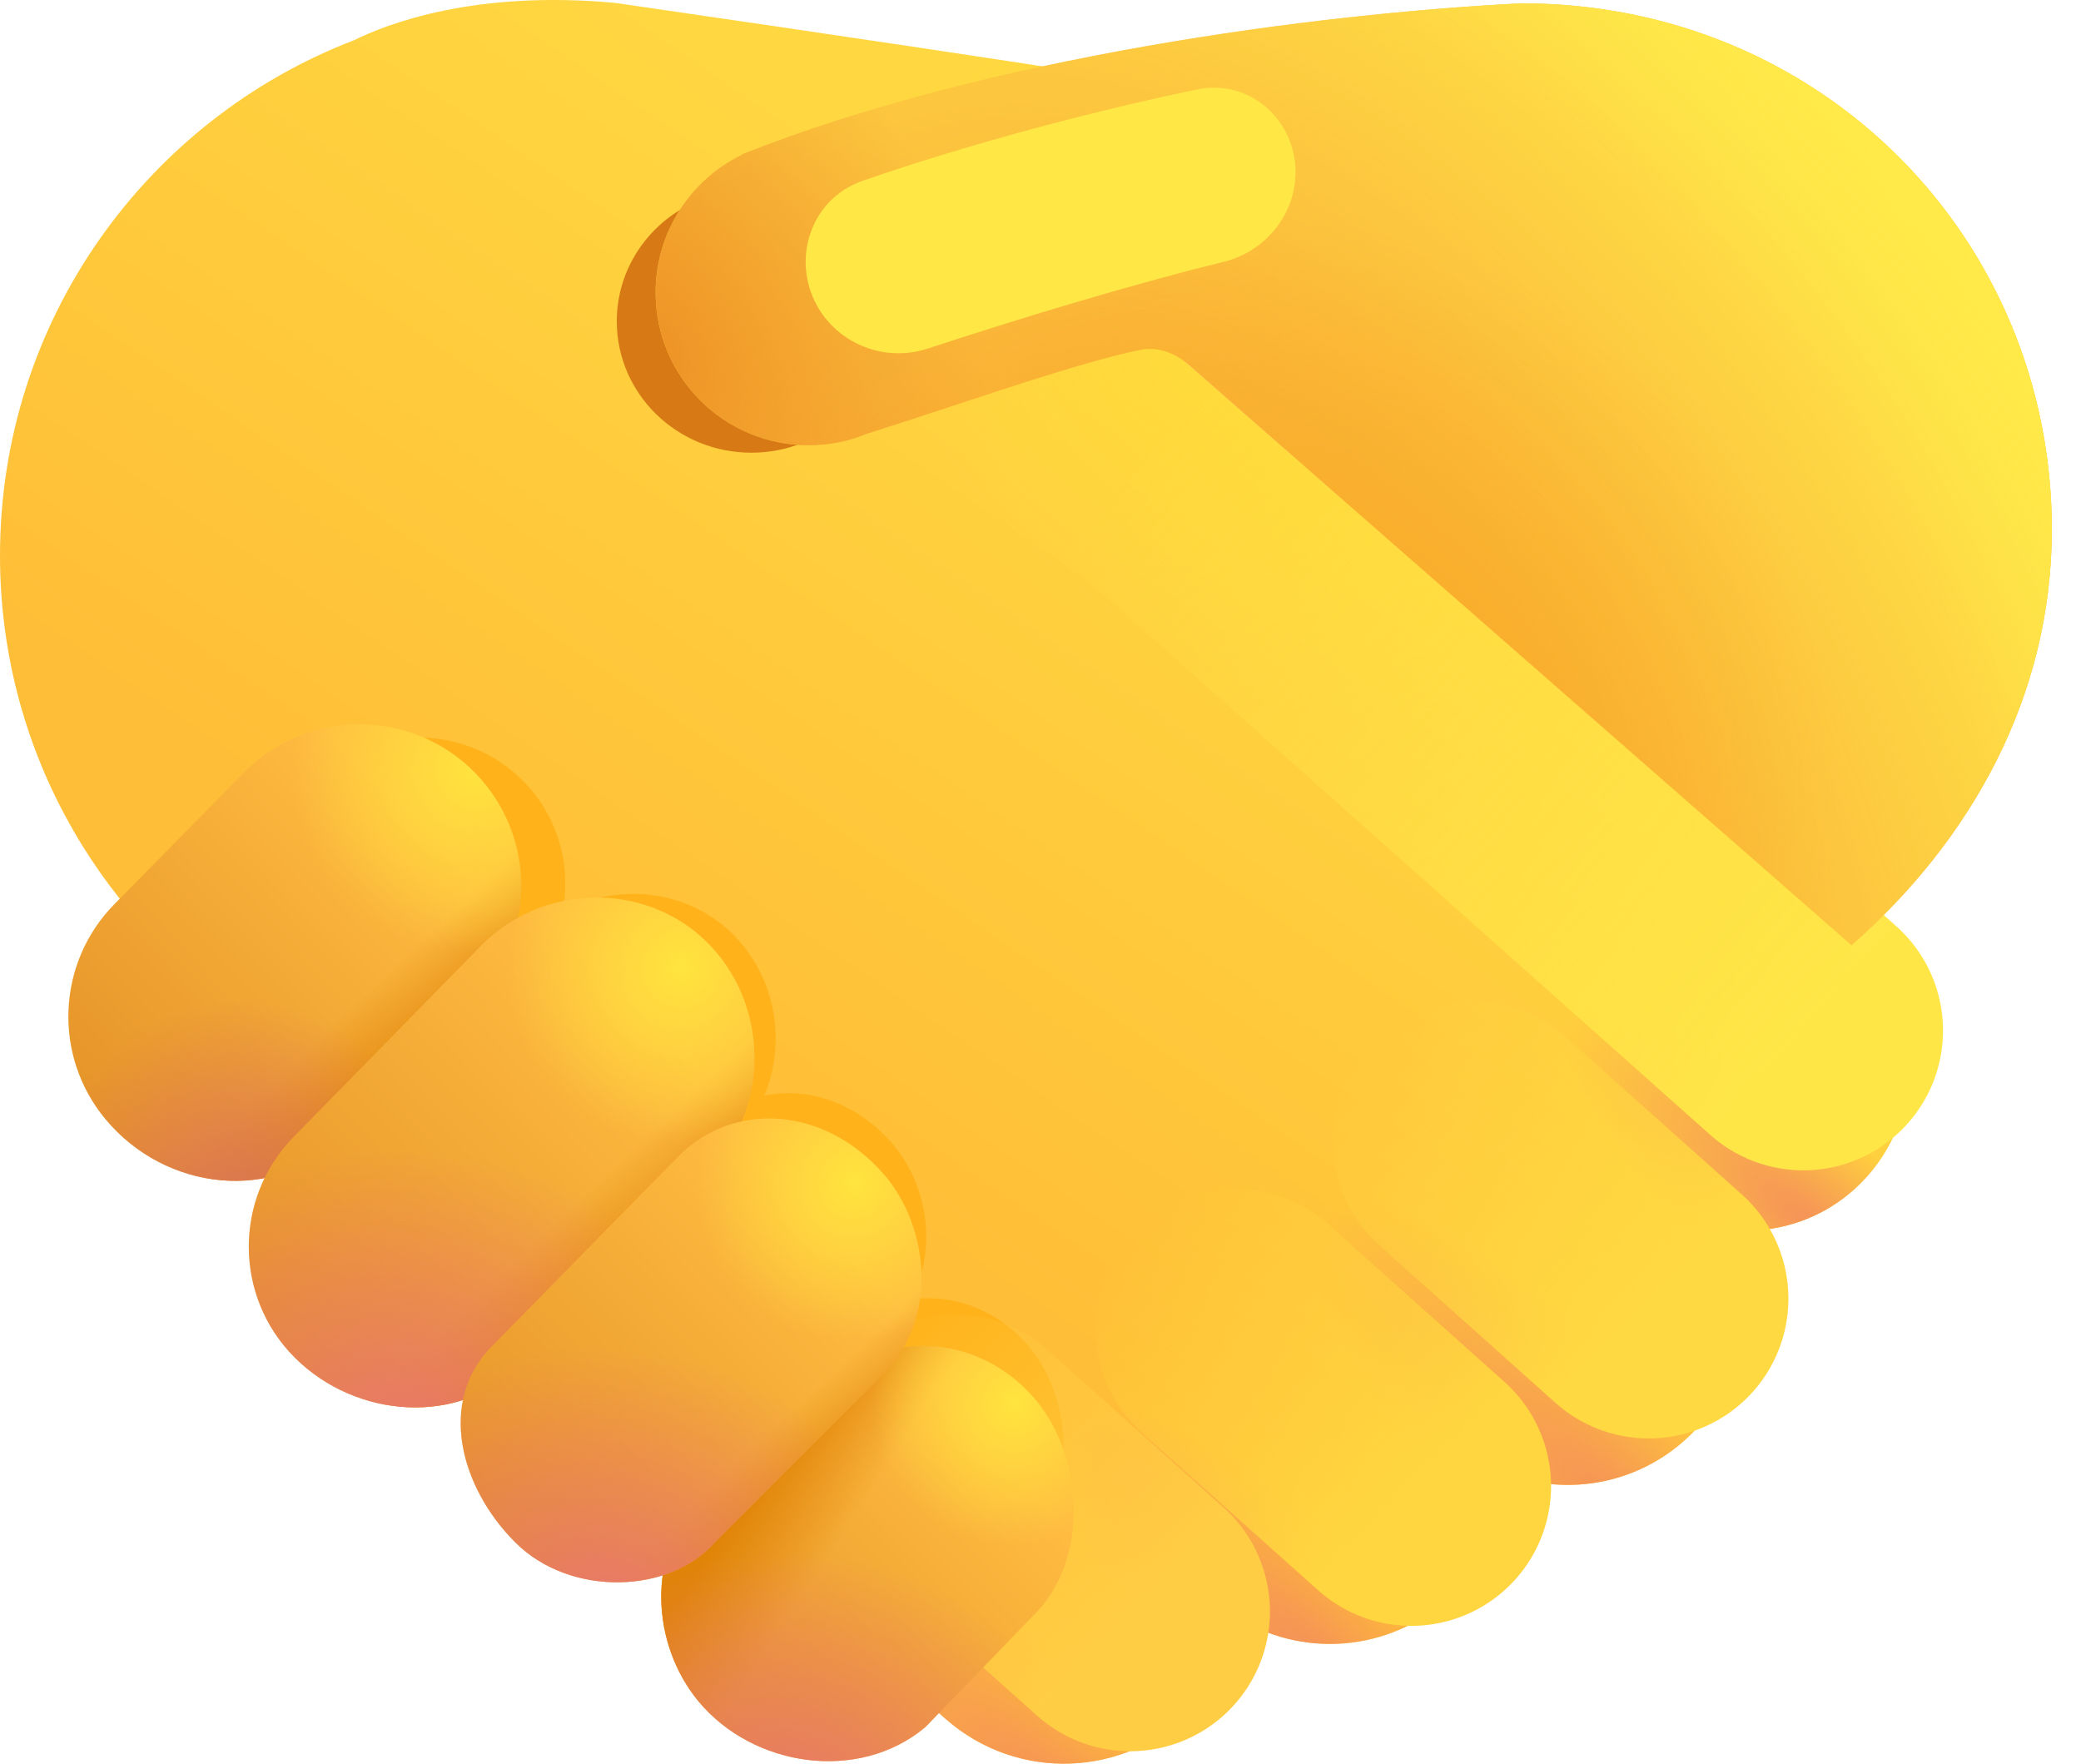 <svg width="59" height="50" viewBox="0 0 59 50" fill="none" xmlns="http://www.w3.org/2000/svg">
<path d="M10.035 1.141C10.971 0.681 13.428 -0.285 17.437 0.081C24.12 1.051 29.243 1.824 31.009 2.109L26.712 4.697C27.715 5.701 28.582 6.842 29.284 8.088L30.079 7.174L52.535 26.811C54.544 28.567 54.646 31.658 52.757 33.543C51.706 34.593 50.266 35.033 48.888 34.849C49.834 36.705 49.548 39.046 47.986 40.622C46.566 42.055 44.479 42.451 42.69 41.777C42.653 42.99 42.175 44.195 41.248 45.13C39.608 46.784 37.079 47.057 35.146 45.895C34.963 46.844 34.507 47.753 33.772 48.495C31.89 50.398 28.852 50.51 26.834 48.751L8.542 32.805C7.304 31.725 6.714 30.178 6.805 28.656C2.696 25.837 0 21.107 0 15.748C0 9.085 4.166 3.395 10.035 1.141Z" fill="url(#paint0_linear_6_404)"/>
<path d="M10.035 1.141C10.971 0.681 13.428 -0.285 17.437 0.081C24.12 1.051 29.243 1.824 31.009 2.109L26.712 4.697C27.715 5.701 28.582 6.842 29.284 8.088L30.079 7.174L52.535 26.811C54.544 28.567 54.646 31.658 52.757 33.543C51.706 34.593 50.266 35.033 48.888 34.849C49.834 36.705 49.548 39.046 47.986 40.622C46.566 42.055 44.479 42.451 42.69 41.777C42.653 42.99 42.175 44.195 41.248 45.13C39.608 46.784 37.079 47.057 35.146 45.895C34.963 46.844 34.507 47.753 33.772 48.495C31.89 50.398 28.852 50.51 26.834 48.751L8.542 32.805C7.304 31.725 6.714 30.178 6.805 28.656C2.696 25.837 0 21.107 0 15.748C0 9.085 4.166 3.395 10.035 1.141Z" fill="url(#paint1_radial_6_404)"/>
<path d="M10.035 1.141C10.971 0.681 13.428 -0.285 17.437 0.081C24.12 1.051 29.243 1.824 31.009 2.109L26.712 4.697C27.715 5.701 28.582 6.842 29.284 8.088L30.079 7.174L52.535 26.811C54.544 28.567 54.646 31.658 52.757 33.543C51.706 34.593 50.266 35.033 48.888 34.849C49.834 36.705 49.548 39.046 47.986 40.622C46.566 42.055 44.479 42.451 42.69 41.777C42.653 42.99 42.175 44.195 41.248 45.13C39.608 46.784 37.079 47.057 35.146 45.895C34.963 46.844 34.507 47.753 33.772 48.495C31.89 50.398 28.852 50.51 26.834 48.751L8.542 32.805C7.304 31.725 6.714 30.178 6.805 28.656C2.696 25.837 0 21.107 0 15.748C0 9.085 4.166 3.395 10.035 1.141Z" fill="url(#paint2_radial_6_404)"/>
<path d="M10.035 1.141C10.971 0.681 13.428 -0.285 17.437 0.081C24.12 1.051 29.243 1.824 31.009 2.109L26.712 4.697C27.715 5.701 28.582 6.842 29.284 8.088L30.079 7.174L52.535 26.811C54.544 28.567 54.646 31.658 52.757 33.543C51.706 34.593 50.266 35.033 48.888 34.849C49.834 36.705 49.548 39.046 47.986 40.622C46.566 42.055 44.479 42.451 42.69 41.777C42.653 42.99 42.175 44.195 41.248 45.13C39.608 46.784 37.079 47.057 35.146 45.895C34.963 46.844 34.507 47.753 33.772 48.495C31.89 50.398 28.852 50.51 26.834 48.751L8.542 32.805C7.304 31.725 6.714 30.178 6.805 28.656C2.696 25.837 0 21.107 0 15.748C0 9.085 4.166 3.395 10.035 1.141Z" fill="url(#paint3_radial_6_404)"/>
<path d="M10.035 1.141C10.971 0.681 13.428 -0.285 17.437 0.081C24.12 1.051 29.243 1.824 31.009 2.109L26.712 4.697C27.715 5.701 28.582 6.842 29.284 8.088L30.079 7.174L52.535 26.811C54.544 28.567 54.646 31.658 52.757 33.543C51.706 34.593 50.266 35.033 48.888 34.849C49.834 36.705 49.548 39.046 47.986 40.622C46.566 42.055 44.479 42.451 42.69 41.777C42.653 42.99 42.175 44.195 41.248 45.13C39.608 46.784 37.079 47.057 35.146 45.895C34.963 46.844 34.507 47.753 33.772 48.495C31.89 50.398 28.852 50.51 26.834 48.751L8.542 32.805C7.304 31.725 6.714 30.178 6.805 28.656C2.696 25.837 0 21.107 0 15.748C0 9.085 4.166 3.395 10.035 1.141Z" fill="url(#paint4_radial_6_404)"/>
<path d="M10.035 1.141C10.971 0.681 13.428 -0.285 17.437 0.081C24.12 1.051 29.243 1.824 31.009 2.109L26.712 4.697C27.715 5.701 28.582 6.842 29.284 8.088L30.079 7.174L52.535 26.811C54.544 28.567 54.646 31.658 52.757 33.543C51.706 34.593 50.266 35.033 48.888 34.849C49.834 36.705 49.548 39.046 47.986 40.622C46.566 42.055 44.479 42.451 42.69 41.777C42.653 42.99 42.175 44.195 41.248 45.13C39.608 46.784 37.079 47.057 35.146 45.895C34.963 46.844 34.507 47.753 33.772 48.495C31.89 50.398 28.852 50.51 26.834 48.751L8.542 32.805C7.304 31.725 6.714 30.178 6.805 28.656C2.696 25.837 0 21.107 0 15.748C0 9.085 4.166 3.395 10.035 1.141Z" fill="url(#paint5_radial_6_404)"/>
<path d="M10.035 1.141C10.971 0.681 13.428 -0.285 17.437 0.081C24.12 1.051 29.243 1.824 31.009 2.109L26.712 4.697C27.715 5.701 28.582 6.842 29.284 8.088L30.079 7.174L52.535 26.811C54.544 28.567 54.646 31.658 52.757 33.543C51.706 34.593 50.266 35.033 48.888 34.849C49.834 36.705 49.548 39.046 47.986 40.622C46.566 42.055 44.479 42.451 42.69 41.777C42.653 42.99 42.175 44.195 41.248 45.13C39.608 46.784 37.079 47.057 35.146 45.895C34.963 46.844 34.507 47.753 33.772 48.495C31.89 50.398 28.852 50.51 26.834 48.751L8.542 32.805C7.304 31.725 6.714 30.178 6.805 28.656C2.696 25.837 0 21.107 0 15.748C0 9.085 4.166 3.395 10.035 1.141Z" fill="url(#paint6_radial_6_404)"/>
<path fill-rule="evenodd" clip-rule="evenodd" d="M5.626 25.508C4.148 27.009 4.048 29.387 5.395 31.007C6.422 32.242 8.012 32.791 9.464 32.514C8.736 34.011 8.997 35.867 10.241 37.106C11.381 38.243 13.087 38.653 14.534 38.19C14.285 39.423 14.87 40.824 15.872 41.825C16.86 42.814 18.411 43.062 19.643 42.671C19.489 43.791 19.823 45.007 20.566 45.899C21.952 47.566 24.647 47.982 26.359 46.553L29.135 43.683C30.549 42.295 30.436 39.626 29.135 38.132C28.251 37.116 26.997 36.668 25.806 36.84C26.61 35.436 26.291 33.555 25.289 32.408C24.274 31.248 22.894 30.801 21.669 31.063C22.307 29.544 21.994 27.679 20.767 26.474C19.469 25.199 17.484 25.013 15.95 25.853C16.189 24.638 15.881 23.332 15.01 22.332C13.426 20.514 10.63 20.428 8.938 22.146L5.626 25.508Z" fill="#FFB21A"/>
<path d="M27.055 41.224L32.043 45.684" stroke="url(#paint7_linear_6_404)" stroke-width="7.925" stroke-linecap="round"/>
<path d="M23.26 4.547C22.003 4.903 20.783 5.301 19.632 5.747L19.637 5.757C18.364 6.361 17.487 7.635 17.487 9.109C17.487 11.166 19.195 12.834 21.303 12.834C21.817 12.834 22.306 12.735 22.753 12.556C23.113 12.444 23.497 12.322 23.896 12.196L23.903 12.194C24.233 12.09 24.593 11.974 24.969 11.853C32.205 9.524 28.609 8.705 23.26 4.547Z" fill="#D77A15"/>
<path d="M33.417 13.446L51.126 29.216" stroke="url(#paint8_linear_6_404)" stroke-width="7.925" stroke-linecap="round"/>
<path d="M41.754 32.356L46.742 36.816" stroke="url(#paint9_linear_6_404)" stroke-width="7.925" stroke-linecap="round"/>
<path d="M35.025 37.67L40.013 42.13" stroke="url(#paint10_linear_6_404)" stroke-width="7.925" stroke-linecap="round"/>
<path d="M2.989 31.727C1.495 29.931 1.606 27.294 3.245 25.63L6.917 21.901C8.794 19.997 11.895 20.092 13.651 22.108C15.246 23.94 15.138 26.698 13.404 28.4L9.679 32.258C7.781 34.121 4.688 33.772 2.989 31.727Z" fill="url(#paint11_linear_6_404)"/>
<path d="M2.989 31.727C1.495 29.931 1.606 27.294 3.245 25.63L6.917 21.901C8.794 19.997 11.895 20.092 13.651 22.108C15.246 23.94 15.138 26.698 13.404 28.4L9.679 32.258C7.781 34.121 4.688 33.772 2.989 31.727Z" fill="url(#paint12_linear_6_404)"/>
<path d="M2.989 31.727C1.495 29.931 1.606 27.294 3.245 25.63L6.917 21.901C8.794 19.997 11.895 20.092 13.651 22.108C15.246 23.94 15.138 26.698 13.404 28.4L9.679 32.258C7.781 34.121 4.688 33.772 2.989 31.727Z" fill="url(#paint13_radial_6_404)"/>
<path d="M2.989 31.727C1.495 29.931 1.606 27.294 3.245 25.63L6.917 21.901C8.794 19.997 11.895 20.092 13.651 22.108C15.246 23.94 15.138 26.698 13.404 28.4L9.679 32.258C7.781 34.121 4.688 33.772 2.989 31.727Z" fill="url(#paint14_radial_6_404)"/>
<path d="M8.361 38.491C6.632 36.768 6.616 33.974 8.324 32.231L13.635 26.813C15.364 25.049 18.271 24.97 20.033 26.701C21.802 28.438 21.858 31.413 20.11 33.172L14.764 38.691C13.032 40.434 10.102 40.225 8.361 38.491Z" fill="url(#paint15_linear_6_404)"/>
<path d="M8.361 38.491C6.632 36.768 6.616 33.974 8.324 32.231L13.635 26.813C15.364 25.049 18.271 24.97 20.033 26.701C21.802 28.438 21.858 31.413 20.11 33.172L14.764 38.691C13.032 40.434 10.102 40.225 8.361 38.491Z" fill="url(#paint16_linear_6_404)"/>
<path d="M8.361 38.491C6.632 36.768 6.616 33.974 8.324 32.231L13.635 26.813C15.364 25.049 18.271 24.97 20.033 26.701C21.802 28.438 21.858 31.413 20.11 33.172L14.764 38.691C13.032 40.434 10.102 40.225 8.361 38.491Z" fill="url(#paint17_radial_6_404)"/>
<path d="M8.361 38.491C6.632 36.768 6.616 33.974 8.324 32.231L13.635 26.813C15.364 25.049 18.271 24.97 20.033 26.701C21.802 28.438 21.858 31.413 20.11 33.172L14.764 38.691C13.032 40.434 10.102 40.225 8.361 38.491Z" fill="url(#paint18_radial_6_404)"/>
<path d="M19.81 48.241C18.459 46.616 18.328 44.025 19.81 42.52L23.363 39.354C25.06 37.631 27.725 37.804 29.313 39.627C30.756 41.284 30.881 44.244 29.313 45.783L26.234 48.966C24.336 50.55 21.348 50.089 19.81 48.241Z" fill="url(#paint19_linear_6_404)"/>
<path d="M19.81 48.241C18.459 46.616 18.328 44.025 19.81 42.52L23.363 39.354C25.06 37.631 27.725 37.804 29.313 39.627C30.756 41.284 30.881 44.244 29.313 45.783L26.234 48.966C24.336 50.55 21.348 50.089 19.81 48.241Z" fill="url(#paint20_linear_6_404)"/>
<path d="M19.81 48.241C18.459 46.616 18.328 44.025 19.81 42.52L23.363 39.354C25.06 37.631 27.725 37.804 29.313 39.627C30.756 41.284 30.881 44.244 29.313 45.783L26.234 48.966C24.336 50.55 21.348 50.089 19.81 48.241Z" fill="url(#paint21_radial_6_404)"/>
<path d="M19.81 48.241C18.459 46.616 18.328 44.025 19.81 42.52L23.363 39.354C25.06 37.631 27.725 37.804 29.313 39.627C30.756 41.284 30.881 44.244 29.313 45.783L26.234 48.966C24.336 50.55 21.348 50.089 19.81 48.241Z" fill="url(#paint22_radial_6_404)"/>
<path d="M14.606 43.723C13.042 42.159 12.393 39.717 13.958 38.153L19.246 32.768C20.811 31.203 23.378 31.37 25.048 33.281C26.351 34.772 26.613 37.382 25.048 38.947L20.271 43.723C19.006 45.181 16.17 45.288 14.606 43.723Z" fill="url(#paint23_linear_6_404)"/>
<path d="M14.606 43.723C13.042 42.159 12.393 39.717 13.958 38.153L19.246 32.768C20.811 31.203 23.378 31.37 25.048 33.281C26.351 34.772 26.613 37.382 25.048 38.947L20.271 43.723C19.006 45.181 16.17 45.288 14.606 43.723Z" fill="url(#paint24_linear_6_404)"/>
<path d="M14.606 43.723C13.042 42.159 12.393 39.717 13.958 38.153L19.246 32.768C20.811 31.203 23.378 31.37 25.048 33.281C26.351 34.772 26.613 37.382 25.048 38.947L20.271 43.723C19.006 45.181 16.17 45.288 14.606 43.723Z" fill="url(#paint25_radial_6_404)"/>
<path d="M14.606 43.723C13.042 42.159 12.393 39.717 13.958 38.153L19.246 32.768C20.811 31.203 23.378 31.37 25.048 33.281C26.351 34.772 26.613 37.382 25.048 38.947L20.271 43.723C19.006 45.181 16.17 45.288 14.606 43.723Z" fill="url(#paint26_radial_6_404)"/>
<path d="M21.025 4.38L21.03 4.393C19.585 5.095 18.589 6.577 18.589 8.291C18.589 10.684 20.529 12.623 22.922 12.623C23.504 12.623 24.06 12.508 24.567 12.3C24.977 12.169 25.412 12.028 25.865 11.881L25.872 11.879C27.845 11.24 30.75 10.233 32.335 9.918C32.826 9.82 33.312 10.002 33.689 10.332L52.496 26.797C55.899 23.806 58.173 19.733 58.173 15.012C58.173 6.774 51.65 0.095 43.139 0.095C37.303 0.384 28.034 1.602 21.025 4.38Z" fill="#FBB439"/>
<path d="M21.025 4.38L21.03 4.393C19.585 5.095 18.589 6.577 18.589 8.291C18.589 10.684 20.529 12.623 22.922 12.623C23.504 12.623 24.06 12.508 24.567 12.3C24.977 12.169 25.412 12.028 25.865 11.881L25.872 11.879C27.845 11.24 30.75 10.233 32.335 9.918C32.826 9.82 33.312 10.002 33.689 10.332L52.496 26.797C55.899 23.806 58.173 19.733 58.173 15.012C58.173 6.774 51.65 0.095 43.139 0.095C37.303 0.384 28.034 1.602 21.025 4.38Z" fill="url(#paint27_radial_6_404)"/>
<path d="M21.025 4.38L21.03 4.393C19.585 5.095 18.589 6.577 18.589 8.291C18.589 10.684 20.529 12.623 22.922 12.623C23.504 12.623 24.06 12.508 24.567 12.3C24.977 12.169 25.412 12.028 25.865 11.881L25.872 11.879C27.845 11.24 30.75 10.233 32.335 9.918C32.826 9.82 33.312 10.002 33.689 10.332L52.496 26.797C55.899 23.806 58.173 19.733 58.173 15.012C58.173 6.774 51.65 0.095 43.139 0.095C37.303 0.384 28.034 1.602 21.025 4.38Z" fill="url(#paint28_radial_6_404)"/>
<path d="M21.025 4.38L21.03 4.393C19.585 5.095 18.589 6.577 18.589 8.291C18.589 10.684 20.529 12.623 22.922 12.623C23.504 12.623 24.06 12.508 24.567 12.3C24.977 12.169 25.412 12.028 25.865 11.881L25.872 11.879C27.845 11.24 30.75 10.233 32.335 9.918C32.826 9.82 33.312 10.002 33.689 10.332L52.496 26.797C55.899 23.806 58.173 19.733 58.173 15.012C58.173 6.774 51.65 0.095 43.139 0.095C37.303 0.384 28.034 1.602 21.025 4.38Z" fill="url(#paint29_radial_6_404)"/>
<path d="M21.025 4.38L21.03 4.393C19.585 5.095 18.589 6.577 18.589 8.291C18.589 10.684 20.529 12.623 22.922 12.623C23.504 12.623 24.06 12.508 24.567 12.3C24.977 12.169 25.412 12.028 25.865 11.881L25.872 11.879C27.845 11.24 30.75 10.233 32.335 9.918C32.826 9.82 33.312 10.002 33.689 10.332L52.496 26.797C55.899 23.806 58.173 19.733 58.173 15.012C58.173 6.774 51.65 0.095 43.139 0.095C37.303 0.384 28.034 1.602 21.025 4.38Z" fill="url(#paint30_radial_6_404)"/>
<path d="M34.691 7.424C31.993 8.084 28.707 9.091 26.305 9.882C24.893 10.346 23.353 9.559 22.942 8.13C22.583 6.882 23.215 5.56 24.441 5.132C27.522 4.056 31.28 3.08 33.967 2.532C35.257 2.27 36.46 3.149 36.692 4.444C36.934 5.798 36.028 7.097 34.691 7.424Z" fill="#FFE746"/>
<defs>
<linearGradient id="paint0_linear_6_404" x1="42.659" y1="16.78" x2="28.828" y2="37.074" gradientUnits="userSpaceOnUse">
<stop stop-color="#FFD741"/>
<stop offset="1" stop-color="#FFBE37"/>
</linearGradient>
<radialGradient id="paint1_radial_6_404" cx="0" cy="0" r="1" gradientUnits="userSpaceOnUse" gradientTransform="translate(37.23 9.412) rotate(122.645) scale(9.825 13.661)">
<stop stop-color="#FFDC38"/>
<stop offset="1" stop-color="#FFDC38" stop-opacity="0"/>
</radialGradient>
<radialGradient id="paint2_radial_6_404" cx="0" cy="0" r="1" gradientUnits="userSpaceOnUse" gradientTransform="translate(50.544 37.721) rotate(-136.375) scale(5.714 4.56)">
<stop stop-color="#FFCB41"/>
<stop offset="1" stop-color="#FFCB41" stop-opacity="0"/>
</radialGradient>
<radialGradient id="paint3_radial_6_404" cx="0" cy="0" r="1" gradientUnits="userSpaceOnUse" gradientTransform="translate(51.901 35.264) rotate(-138.778) scale(9.71 2.652)">
<stop stop-color="#F48E5A"/>
<stop offset="1" stop-color="#F48E5A" stop-opacity="0"/>
</radialGradient>
<radialGradient id="paint4_radial_6_404" cx="0" cy="0" r="1" gradientUnits="userSpaceOnUse" gradientTransform="translate(46.537 43.666) rotate(-134.193) scale(12.98 3.546)">
<stop stop-color="#F48E5A"/>
<stop offset="1" stop-color="#F48E5A" stop-opacity="0"/>
</radialGradient>
<radialGradient id="paint5_radial_6_404" cx="0" cy="0" r="1" gradientUnits="userSpaceOnUse" gradientTransform="translate(37.489 47.48) rotate(-133.968) scale(10.147 3.218)">
<stop stop-color="#F48E5A"/>
<stop offset="1" stop-color="#F48E5A" stop-opacity="0"/>
</radialGradient>
<radialGradient id="paint6_radial_6_404" cx="0" cy="0" r="1" gradientUnits="userSpaceOnUse" gradientTransform="translate(30.444 51.551) rotate(-139.295) scale(11.595 3.399)">
<stop stop-color="#F48E5A"/>
<stop offset="1" stop-color="#F48E5A" stop-opacity="0"/>
</radialGradient>
<linearGradient id="paint7_linear_6_404" x1="32.043" y1="45.684" x2="24.535" y2="38.316" gradientUnits="userSpaceOnUse">
<stop stop-color="#FFCD43"/>
<stop offset="1" stop-color="#FFCD43" stop-opacity="0"/>
</linearGradient>
<linearGradient id="paint8_linear_6_404" x1="51.126" y1="29.216" x2="32.383" y2="12.929" gradientUnits="userSpaceOnUse">
<stop stop-color="#FFE647"/>
<stop offset="1" stop-color="#FFE647" stop-opacity="0"/>
</linearGradient>
<linearGradient id="paint9_linear_6_404" x1="46.742" y1="36.816" x2="39.234" y2="29.448" gradientUnits="userSpaceOnUse">
<stop stop-color="#FFD941"/>
<stop offset="1" stop-color="#FFD941" stop-opacity="0"/>
</linearGradient>
<linearGradient id="paint10_linear_6_404" x1="40.013" y1="42.13" x2="32.504" y2="34.762" gradientUnits="userSpaceOnUse">
<stop stop-color="#FFD63F"/>
<stop offset="1" stop-color="#FFD63F" stop-opacity="0"/>
</linearGradient>
<linearGradient id="paint11_linear_6_404" x1="11.831" y1="23.243" x2="2.847" y2="31.904" gradientUnits="userSpaceOnUse">
<stop stop-color="#FFBC41"/>
<stop offset="1" stop-color="#E69429"/>
</linearGradient>
<linearGradient id="paint12_linear_6_404" x1="11.023" y1="31.549" x2="9.019" y2="29.416" gradientUnits="userSpaceOnUse">
<stop stop-color="#E08407"/>
<stop offset="1" stop-color="#E08407" stop-opacity="0"/>
</linearGradient>
<radialGradient id="paint13_radial_6_404" cx="0" cy="0" r="1" gradientUnits="userSpaceOnUse" gradientTransform="translate(6.854 34.942) rotate(-88.877) scale(6.594 5.962)">
<stop stop-color="#DA725B"/>
<stop offset="1" stop-color="#DA725B" stop-opacity="0"/>
</radialGradient>
<radialGradient id="paint14_radial_6_404" cx="0" cy="0" r="1" gradientUnits="userSpaceOnUse" gradientTransform="translate(13.543 21.757) rotate(136.229) scale(5.325 5.15)">
<stop stop-color="#FFE43E"/>
<stop offset="1" stop-color="#FFE43E" stop-opacity="0"/>
</radialGradient>
<linearGradient id="paint15_linear_6_404" x1="18.099" y1="28.473" x2="8.067" y2="38.142" gradientUnits="userSpaceOnUse">
<stop stop-color="#FFBC41"/>
<stop offset="1" stop-color="#E69429"/>
</linearGradient>
<linearGradient id="paint16_linear_6_404" x1="17.197" y1="37.747" x2="14.959" y2="35.366" gradientUnits="userSpaceOnUse">
<stop stop-color="#E08407"/>
<stop offset="1" stop-color="#E08407" stop-opacity="0"/>
</linearGradient>
<radialGradient id="paint17_radial_6_404" cx="0" cy="0" r="1" gradientUnits="userSpaceOnUse" gradientTransform="translate(11.571 41.211) rotate(-83.094) scale(8.601 10.164)">
<stop stop-color="#E8766E"/>
<stop offset="1" stop-color="#E8766E" stop-opacity="0"/>
</radialGradient>
<radialGradient id="paint18_radial_6_404" cx="0" cy="0" r="1" gradientUnits="userSpaceOnUse" gradientTransform="translate(19.327 27.444) rotate(136.026) scale(5.015 4.85)">
<stop stop-color="#FFE43E"/>
<stop offset="1" stop-color="#FFE43E" stop-opacity="0"/>
</radialGradient>
<linearGradient id="paint19_linear_6_404" x1="27.757" y1="40.622" x2="19.586" y2="48.51" gradientUnits="userSpaceOnUse">
<stop stop-color="#FFBC41"/>
<stop offset="1" stop-color="#E69429"/>
</linearGradient>
<linearGradient id="paint20_linear_6_404" x1="20.878" y1="41.792" x2="23.784" y2="43.671" gradientUnits="userSpaceOnUse">
<stop offset="0.156" stop-color="#E08407"/>
<stop offset="1" stop-color="#E08407" stop-opacity="0"/>
</linearGradient>
<radialGradient id="paint21_radial_6_404" cx="0" cy="0" r="1" gradientUnits="userSpaceOnUse" gradientTransform="translate(22.365 51.552) rotate(-84.104) scale(7.55 8.935)">
<stop stop-color="#E8766E"/>
<stop offset="1" stop-color="#E8766E" stop-opacity="0"/>
</radialGradient>
<radialGradient id="paint22_radial_6_404" cx="0" cy="0" r="1" gradientUnits="userSpaceOnUse" gradientTransform="translate(28.759 39.784) rotate(136.071) scale(4.088 3.954)">
<stop stop-color="#FFE43E"/>
<stop offset="1" stop-color="#FFE43E" stop-opacity="0"/>
</radialGradient>
<linearGradient id="paint23_linear_6_404" x1="23.125" y1="34.463" x2="13.999" y2="43.275" gradientUnits="userSpaceOnUse">
<stop stop-color="#FFBC41"/>
<stop offset="1" stop-color="#E69429"/>
</linearGradient>
<linearGradient id="paint24_linear_6_404" x1="22.883" y1="43.408" x2="20.979" y2="41.369" gradientUnits="userSpaceOnUse">
<stop stop-color="#E08407"/>
<stop offset="1" stop-color="#E08407" stop-opacity="0"/>
</linearGradient>
<radialGradient id="paint25_radial_6_404" cx="0" cy="0" r="1" gradientUnits="userSpaceOnUse" gradientTransform="translate(17.176 46.05) rotate(-83.082) scale(7.824 9.262)">
<stop stop-color="#E8766E"/>
<stop offset="1" stop-color="#E8766E" stop-opacity="0"/>
</radialGradient>
<radialGradient id="paint26_radial_6_404" cx="0" cy="0" r="1" gradientUnits="userSpaceOnUse" gradientTransform="translate(24.244 33.528) rotate(136.08) scale(4.567 4.416)">
<stop stop-color="#FFE43E"/>
<stop offset="1" stop-color="#FFE43E" stop-opacity="0"/>
</radialGradient>
<radialGradient id="paint27_radial_6_404" cx="0" cy="0" r="1" gradientUnits="userSpaceOnUse" gradientTransform="translate(35.606 23.114) rotate(-33.69) scale(25.084 39.424)">
<stop offset="0.361" stop-color="#FFE949" stop-opacity="0"/>
<stop offset="1" stop-color="#FFE949"/>
</radialGradient>
<radialGradient id="paint28_radial_6_404" cx="0" cy="0" r="1" gradientUnits="userSpaceOnUse" gradientTransform="translate(18.589 9.961) rotate(-21.403) scale(8.936 14.35)">
<stop stop-color="#EE9226"/>
<stop offset="1" stop-color="#EE9226" stop-opacity="0"/>
</radialGradient>
<radialGradient id="paint29_radial_6_404" cx="0" cy="0" r="1" gradientUnits="userSpaceOnUse" gradientTransform="translate(34.627 23.549) rotate(-38.55) scale(17.791 16.979)">
<stop stop-color="#F7A91E"/>
<stop offset="1" stop-color="#F7A91E" stop-opacity="0"/>
</radialGradient>
<radialGradient id="paint30_radial_6_404" cx="0" cy="0" r="1" gradientUnits="userSpaceOnUse" gradientTransform="translate(37.78 19.853) rotate(-35.932) scale(23.896 37.388)">
<stop offset="0.661" stop-color="#FFEA49" stop-opacity="0"/>
<stop offset="1" stop-color="#FFEA49"/>
</radialGradient>
</defs>
</svg>
